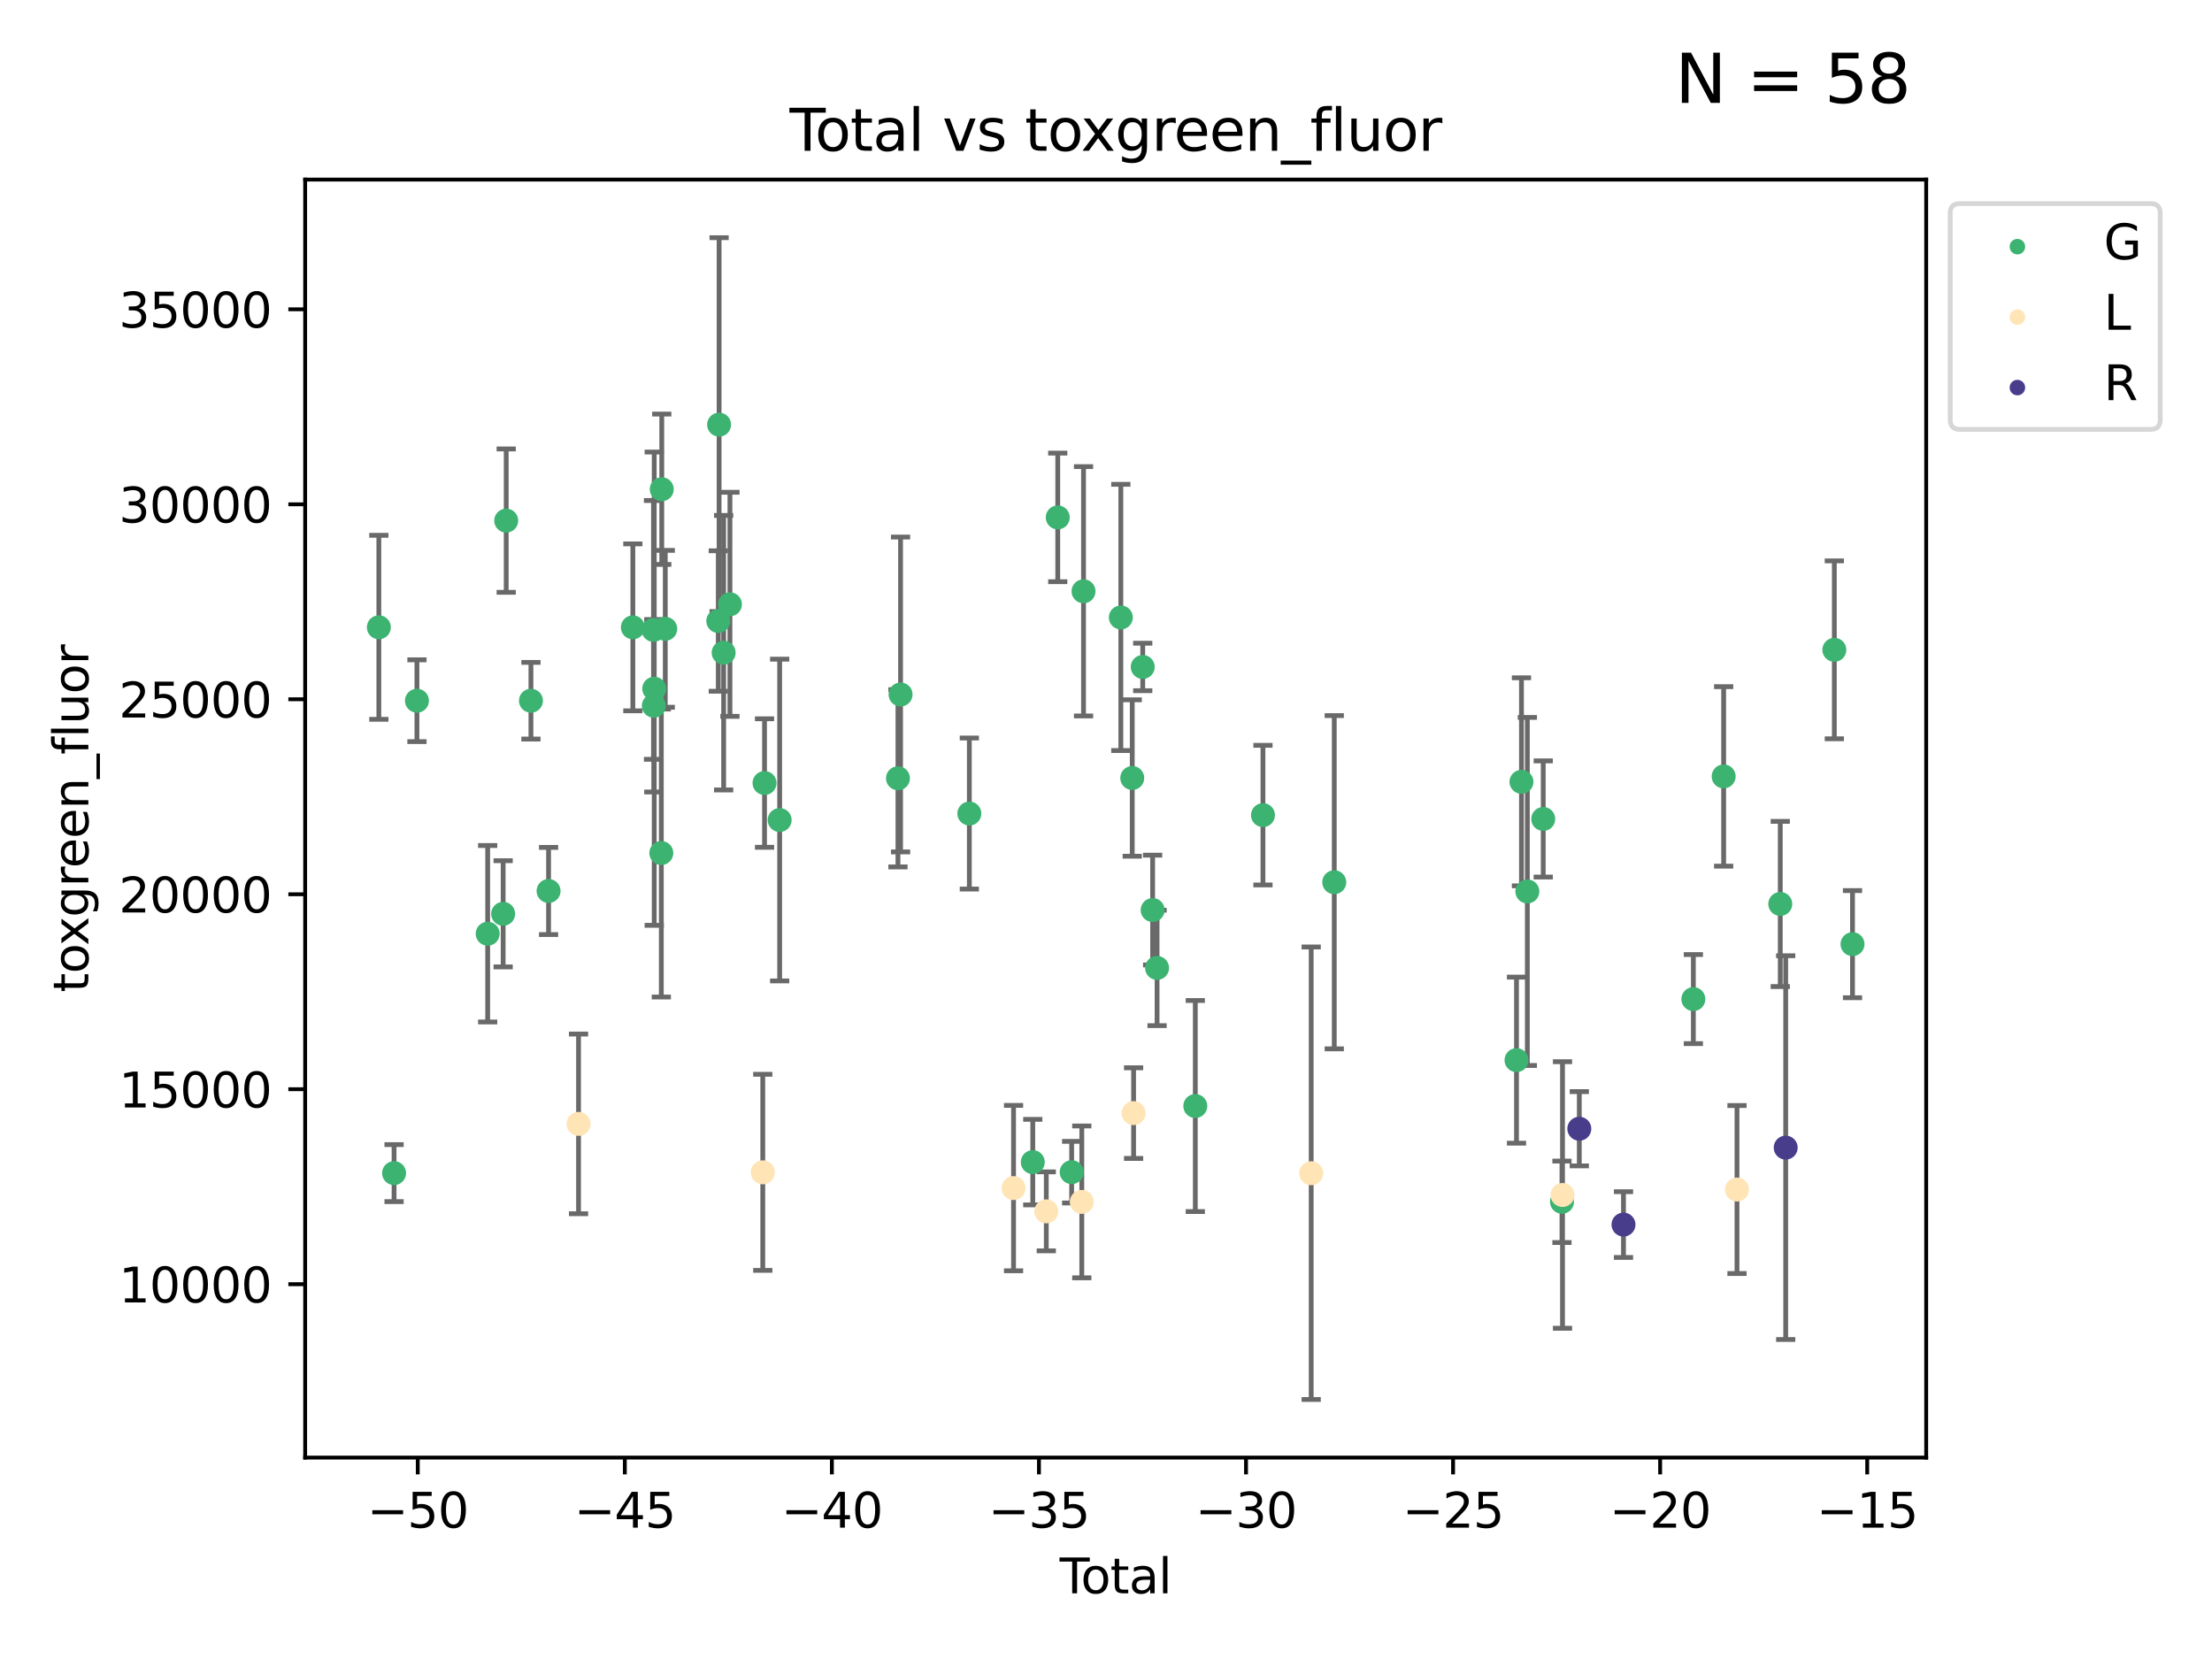 <?xml version="1.0" encoding="utf-8" standalone="no"?>
<!DOCTYPE svg PUBLIC "-//W3C//DTD SVG 1.1//EN"
  "http://www.w3.org/Graphics/SVG/1.1/DTD/svg11.dtd">
<svg xmlns:xlink="http://www.w3.org/1999/xlink" width="460.8pt" height="345.6pt" viewBox="0 0 460.8 345.6" xmlns="http://www.w3.org/2000/svg" version="1.1">
 <defs>
  <style type="text/css">*{stroke-linejoin: round; stroke-linecap: butt}</style>
 </defs>
 <g id="figure_1">
  <g id="patch_1">
   <path d="M 0 345.6 
L 460.8 345.6 
L 460.8 0 
L 0 0 
z
" style="fill: #ffffff"/>
  </g>
  <g id="axes_1">
   <g id="patch_2">
    <path d="M 63.571 303.64 
L 401.26 303.64 
L 401.26 37.411 
L 63.571 37.411 
z
" style="fill: #ffffff"/>
   </g>
   <g id="PathCollection_1">
    <defs>
     <path id="mff3bd56053" d="M 0 1.118 
C 0.297 1.118 0.581 1 0.791 0.791 
C 1 0.581 1.118 0.297 1.118 0 
C 1.118 -0.297 1 -0.581 0.791 -0.791 
C 0.581 -1 0.297 -1.118 0 -1.118 
C -0.297 -1.118 -0.581 -1 -0.791 -0.791 
C -1 -0.581 -1.118 -0.297 -1.118 0 
C -1.118 0.297 -1 0.581 -0.791 0.791 
C -0.581 1 -0.297 1.118 0 1.118 
z
" style="stroke: #3cb371"/>
    </defs>
    <g clip-path="url(#p19a544a8ee)">
     <use xlink:href="#mff3bd56053" x="78.921" y="130.68" style="fill: #3cb371; stroke: #3cb371"/>
     <use xlink:href="#mff3bd56053" x="82.092" y="244.382" style="fill: #3cb371; stroke: #3cb371"/>
     <use xlink:href="#mff3bd56053" x="86.858" y="145.971" style="fill: #3cb371; stroke: #3cb371"/>
     <use xlink:href="#mff3bd56053" x="101.591" y="194.513" style="fill: #3cb371; stroke: #3cb371"/>
     <use xlink:href="#mff3bd56053" x="104.815" y="190.364" style="fill: #3cb371; stroke: #3cb371"/>
     <use xlink:href="#mff3bd56053" x="105.452" y="108.457" style="fill: #3cb371; stroke: #3cb371"/>
     <use xlink:href="#mff3bd56053" x="110.605" y="145.972" style="fill: #3cb371; stroke: #3cb371"/>
     <use xlink:href="#mff3bd56053" x="114.277" y="185.609" style="fill: #3cb371; stroke: #3cb371"/>
     <use xlink:href="#mff3bd56053" x="131.836" y="130.688" style="fill: #3cb371; stroke: #3cb371"/>
     <use xlink:href="#mff3bd56053" x="136.136" y="131.218" style="fill: #3cb371; stroke: #3cb371"/>
     <use xlink:href="#mff3bd56053" x="136.201" y="147.022" style="fill: #3cb371; stroke: #3cb371"/>
     <use xlink:href="#mff3bd56053" x="136.289" y="143.467" style="fill: #3cb371; stroke: #3cb371"/>
     <use xlink:href="#mff3bd56053" x="137.764" y="177.699" style="fill: #3cb371; stroke: #3cb371"/>
     <use xlink:href="#mff3bd56053" x="137.856" y="101.918" style="fill: #3cb371; stroke: #3cb371"/>
     <use xlink:href="#mff3bd56053" x="138.588" y="130.995" style="fill: #3cb371; stroke: #3cb371"/>
     <use xlink:href="#mff3bd56053" x="149.633" y="129.37" style="fill: #3cb371; stroke: #3cb371"/>
     <use xlink:href="#mff3bd56053" x="149.802" y="88.458" style="fill: #3cb371; stroke: #3cb371"/>
     <use xlink:href="#mff3bd56053" x="150.75" y="135.966" style="fill: #3cb371; stroke: #3cb371"/>
     <use xlink:href="#mff3bd56053" x="152.058" y="125.886" style="fill: #3cb371; stroke: #3cb371"/>
     <use xlink:href="#mff3bd56053" x="159.267" y="163.118" style="fill: #3cb371; stroke: #3cb371"/>
     <use xlink:href="#mff3bd56053" x="162.417" y="170.829" style="fill: #3cb371; stroke: #3cb371"/>
     <use xlink:href="#mff3bd56053" x="187.062" y="162.13" style="fill: #3cb371; stroke: #3cb371"/>
     <use xlink:href="#mff3bd56053" x="187.605" y="144.673" style="fill: #3cb371; stroke: #3cb371"/>
     <use xlink:href="#mff3bd56053" x="201.932" y="169.473" style="fill: #3cb371; stroke: #3cb371"/>
     <use xlink:href="#mff3bd56053" x="215.146" y="242.091" style="fill: #3cb371; stroke: #3cb371"/>
     <use xlink:href="#mff3bd56053" x="220.347" y="107.786" style="fill: #3cb371; stroke: #3cb371"/>
     <use xlink:href="#mff3bd56053" x="223.246" y="244.185" style="fill: #3cb371; stroke: #3cb371"/>
     <use xlink:href="#mff3bd56053" x="225.72" y="123.176" style="fill: #3cb371; stroke: #3cb371"/>
     <use xlink:href="#mff3bd56053" x="233.491" y="128.623" style="fill: #3cb371; stroke: #3cb371"/>
     <use xlink:href="#mff3bd56053" x="235.867" y="162.07" style="fill: #3cb371; stroke: #3cb371"/>
     <use xlink:href="#mff3bd56053" x="238.052" y="138.94" style="fill: #3cb371; stroke: #3cb371"/>
     <use xlink:href="#mff3bd56053" x="240.115" y="189.577" style="fill: #3cb371; stroke: #3cb371"/>
     <use xlink:href="#mff3bd56053" x="241.038" y="201.636" style="fill: #3cb371; stroke: #3cb371"/>
     <use xlink:href="#mff3bd56053" x="249.004" y="230.406" style="fill: #3cb371; stroke: #3cb371"/>
     <use xlink:href="#mff3bd56053" x="263.099" y="169.805" style="fill: #3cb371; stroke: #3cb371"/>
     <use xlink:href="#mff3bd56053" x="277.951" y="183.781" style="fill: #3cb371; stroke: #3cb371"/>
     <use xlink:href="#mff3bd56053" x="315.917" y="220.849" style="fill: #3cb371; stroke: #3cb371"/>
     <use xlink:href="#mff3bd56053" x="316.949" y="162.869" style="fill: #3cb371; stroke: #3cb371"/>
     <use xlink:href="#mff3bd56053" x="318.175" y="185.706" style="fill: #3cb371; stroke: #3cb371"/>
     <use xlink:href="#mff3bd56053" x="321.485" y="170.604" style="fill: #3cb371; stroke: #3cb371"/>
     <use xlink:href="#mff3bd56053" x="325.388" y="250.355" style="fill: #3cb371; stroke: #3cb371"/>
     <use xlink:href="#mff3bd56053" x="352.757" y="208.128" style="fill: #3cb371; stroke: #3cb371"/>
     <use xlink:href="#mff3bd56053" x="359.07" y="161.74" style="fill: #3cb371; stroke: #3cb371"/>
     <use xlink:href="#mff3bd56053" x="370.863" y="188.311" style="fill: #3cb371; stroke: #3cb371"/>
     <use xlink:href="#mff3bd56053" x="382.126" y="135.371" style="fill: #3cb371; stroke: #3cb371"/>
     <use xlink:href="#mff3bd56053" x="385.911" y="196.684" style="fill: #3cb371; stroke: #3cb371"/>
    </g>
   </g>
   <g id="PathCollection_2">
    <defs>
     <path id="m3fe5fecbf6" d="M 0 1.118 
C 0.297 1.118 0.581 1 0.791 0.791 
C 1 0.581 1.118 0.297 1.118 0 
C 1.118 -0.297 1 -0.581 0.791 -0.791 
C 0.581 -1 0.297 -1.118 0 -1.118 
C -0.297 -1.118 -0.581 -1 -0.791 -0.791 
C -1 -0.581 -1.118 -0.297 -1.118 0 
C -1.118 0.297 -1 0.581 -0.791 0.791 
C -0.581 1 -0.297 1.118 0 1.118 
z
" style="stroke: #ffe4b5"/>
    </defs>
    <g clip-path="url(#p19a544a8ee)">
     <use xlink:href="#m3fe5fecbf6" x="120.522" y="234.126" style="fill: #ffe4b5; stroke: #ffe4b5"/>
     <use xlink:href="#m3fe5fecbf6" x="158.902" y="244.218" style="fill: #ffe4b5; stroke: #ffe4b5"/>
     <use xlink:href="#m3fe5fecbf6" x="211.14" y="247.497" style="fill: #ffe4b5; stroke: #ffe4b5"/>
     <use xlink:href="#m3fe5fecbf6" x="217.959" y="252.347" style="fill: #ffe4b5; stroke: #ffe4b5"/>
     <use xlink:href="#m3fe5fecbf6" x="225.358" y="250.379" style="fill: #ffe4b5; stroke: #ffe4b5"/>
     <use xlink:href="#m3fe5fecbf6" x="236.149" y="231.881" style="fill: #ffe4b5; stroke: #ffe4b5"/>
     <use xlink:href="#m3fe5fecbf6" x="273.145" y="244.406" style="fill: #ffe4b5; stroke: #ffe4b5"/>
     <use xlink:href="#m3fe5fecbf6" x="325.498" y="248.936" style="fill: #ffe4b5; stroke: #ffe4b5"/>
     <use xlink:href="#m3fe5fecbf6" x="361.846" y="247.801" style="fill: #ffe4b5; stroke: #ffe4b5"/>
    </g>
   </g>
   <g id="PathCollection_3">
    <defs>
     <path id="m5f35db97c3" d="M 0 1.118 
C 0.297 1.118 0.581 1 0.791 0.791 
C 1 0.581 1.118 0.297 1.118 0 
C 1.118 -0.297 1 -0.581 0.791 -0.791 
C 0.581 -1 0.297 -1.118 0 -1.118 
C -0.297 -1.118 -0.581 -1 -0.791 -0.791 
C -1 -0.581 -1.118 -0.297 -1.118 0 
C -1.118 0.297 -1 0.581 -0.791 0.791 
C -0.581 1 -0.297 1.118 0 1.118 
z
" style="stroke: #483d8b"/>
    </defs>
    <g clip-path="url(#p19a544a8ee)">
     <use xlink:href="#m5f35db97c3" x="328.998" y="235.138" style="fill: #483d8b; stroke: #483d8b"/>
     <use xlink:href="#m5f35db97c3" x="338.203" y="255.102" style="fill: #483d8b; stroke: #483d8b"/>
     <use xlink:href="#m5f35db97c3" x="371.994" y="239.071" style="fill: #483d8b; stroke: #483d8b"/>
    </g>
   </g>
   <g id="matplotlib.axis_1">
    <g id="xtick_1">
     <g id="line2d_1">
      <defs>
       <path id="mfec1b91649" d="M 0 0 
L 0 3.5 
" style="stroke: #000000; stroke-width: 0.8"/>
      </defs>
      <g>
       <use xlink:href="#mfec1b91649" x="87.029" y="303.64" style="stroke: #000000; stroke-width: 0.8"/>
      </g>
     </g>
     <g id="text_1">
      <!-- −50 -->
      <g transform="translate(76.477 318.238)scale(0.1 -0.1)">
       <defs>
        <path id="DejaVuSans-2212" d="M 678 2272 
L 4684 2272 
L 4684 1741 
L 678 1741 
L 678 2272 
z
" transform="scale(0.016)"/>
        <path id="DejaVuSans-35" d="M 691 4666 
L 3169 4666 
L 3169 4134 
L 1269 4134 
L 1269 2991 
Q 1406 3038 1543 3061 
Q 1681 3084 1819 3084 
Q 2600 3084 3056 2656 
Q 3513 2228 3513 1497 
Q 3513 744 3044 326 
Q 2575 -91 1722 -91 
Q 1428 -91 1123 -41 
Q 819 9 494 109 
L 494 744 
Q 775 591 1075 516 
Q 1375 441 1709 441 
Q 2250 441 2565 725 
Q 2881 1009 2881 1497 
Q 2881 1984 2565 2268 
Q 2250 2553 1709 2553 
Q 1456 2553 1204 2497 
Q 953 2441 691 2322 
L 691 4666 
z
" transform="scale(0.016)"/>
        <path id="DejaVuSans-30" d="M 2034 4250 
Q 1547 4250 1301 3770 
Q 1056 3291 1056 2328 
Q 1056 1369 1301 889 
Q 1547 409 2034 409 
Q 2525 409 2770 889 
Q 3016 1369 3016 2328 
Q 3016 3291 2770 3770 
Q 2525 4250 2034 4250 
z
M 2034 4750 
Q 2819 4750 3233 4129 
Q 3647 3509 3647 2328 
Q 3647 1150 3233 529 
Q 2819 -91 2034 -91 
Q 1250 -91 836 529 
Q 422 1150 422 2328 
Q 422 3509 836 4129 
Q 1250 4750 2034 4750 
z
" transform="scale(0.016)"/>
       </defs>
       <use xlink:href="#DejaVuSans-2212"/>
       <use xlink:href="#DejaVuSans-35" x="83.789"/>
       <use xlink:href="#DejaVuSans-30" x="147.412"/>
      </g>
     </g>
    </g>
    <g id="xtick_2">
     <g id="line2d_2">
      <g>
       <use xlink:href="#mfec1b91649" x="130.164" y="303.64" style="stroke: #000000; stroke-width: 0.8"/>
      </g>
     </g>
     <g id="text_2">
      <!-- −45 -->
      <g transform="translate(119.612 318.238)scale(0.1 -0.1)">
       <defs>
        <path id="DejaVuSans-34" d="M 2419 4116 
L 825 1625 
L 2419 1625 
L 2419 4116 
z
M 2253 4666 
L 3047 4666 
L 3047 1625 
L 3713 1625 
L 3713 1100 
L 3047 1100 
L 3047 0 
L 2419 0 
L 2419 1100 
L 313 1100 
L 313 1709 
L 2253 4666 
z
" transform="scale(0.016)"/>
       </defs>
       <use xlink:href="#DejaVuSans-2212"/>
       <use xlink:href="#DejaVuSans-34" x="83.789"/>
       <use xlink:href="#DejaVuSans-35" x="147.412"/>
      </g>
     </g>
    </g>
    <g id="xtick_3">
     <g id="line2d_3">
      <g>
       <use xlink:href="#mfec1b91649" x="173.299" y="303.64" style="stroke: #000000; stroke-width: 0.8"/>
      </g>
     </g>
     <g id="text_3">
      <!-- −40 -->
      <g transform="translate(162.746 318.238)scale(0.1 -0.1)">
       <use xlink:href="#DejaVuSans-2212"/>
       <use xlink:href="#DejaVuSans-34" x="83.789"/>
       <use xlink:href="#DejaVuSans-30" x="147.412"/>
      </g>
     </g>
    </g>
    <g id="xtick_4">
     <g id="line2d_4">
      <g>
       <use xlink:href="#mfec1b91649" x="216.433" y="303.64" style="stroke: #000000; stroke-width: 0.8"/>
      </g>
     </g>
     <g id="text_4">
      <!-- −35 -->
      <g transform="translate(205.881 318.238)scale(0.1 -0.1)">
       <defs>
        <path id="DejaVuSans-33" d="M 2597 2516 
Q 3050 2419 3304 2112 
Q 3559 1806 3559 1356 
Q 3559 666 3084 287 
Q 2609 -91 1734 -91 
Q 1441 -91 1130 -33 
Q 819 25 488 141 
L 488 750 
Q 750 597 1062 519 
Q 1375 441 1716 441 
Q 2309 441 2620 675 
Q 2931 909 2931 1356 
Q 2931 1769 2642 2001 
Q 2353 2234 1838 2234 
L 1294 2234 
L 1294 2753 
L 1863 2753 
Q 2328 2753 2575 2939 
Q 2822 3125 2822 3475 
Q 2822 3834 2567 4026 
Q 2313 4219 1838 4219 
Q 1578 4219 1281 4162 
Q 984 4106 628 3988 
L 628 4550 
Q 988 4650 1302 4700 
Q 1616 4750 1894 4750 
Q 2613 4750 3031 4423 
Q 3450 4097 3450 3541 
Q 3450 3153 3228 2886 
Q 3006 2619 2597 2516 
z
" transform="scale(0.016)"/>
       </defs>
       <use xlink:href="#DejaVuSans-2212"/>
       <use xlink:href="#DejaVuSans-33" x="83.789"/>
       <use xlink:href="#DejaVuSans-35" x="147.412"/>
      </g>
     </g>
    </g>
    <g id="xtick_5">
     <g id="line2d_5">
      <g>
       <use xlink:href="#mfec1b91649" x="259.568" y="303.64" style="stroke: #000000; stroke-width: 0.8"/>
      </g>
     </g>
     <g id="text_5">
      <!-- −30 -->
      <g transform="translate(249.016 318.238)scale(0.1 -0.1)">
       <use xlink:href="#DejaVuSans-2212"/>
       <use xlink:href="#DejaVuSans-33" x="83.789"/>
       <use xlink:href="#DejaVuSans-30" x="147.412"/>
      </g>
     </g>
    </g>
    <g id="xtick_6">
     <g id="line2d_6">
      <g>
       <use xlink:href="#mfec1b91649" x="302.703" y="303.64" style="stroke: #000000; stroke-width: 0.8"/>
      </g>
     </g>
     <g id="text_6">
      <!-- −25 -->
      <g transform="translate(292.15 318.238)scale(0.1 -0.1)">
       <defs>
        <path id="DejaVuSans-32" d="M 1228 531 
L 3431 531 
L 3431 0 
L 469 0 
L 469 531 
Q 828 903 1448 1529 
Q 2069 2156 2228 2338 
Q 2531 2678 2651 2914 
Q 2772 3150 2772 3378 
Q 2772 3750 2511 3984 
Q 2250 4219 1831 4219 
Q 1534 4219 1204 4116 
Q 875 4013 500 3803 
L 500 4441 
Q 881 4594 1212 4672 
Q 1544 4750 1819 4750 
Q 2544 4750 2975 4387 
Q 3406 4025 3406 3419 
Q 3406 3131 3298 2873 
Q 3191 2616 2906 2266 
Q 2828 2175 2409 1742 
Q 1991 1309 1228 531 
z
" transform="scale(0.016)"/>
       </defs>
       <use xlink:href="#DejaVuSans-2212"/>
       <use xlink:href="#DejaVuSans-32" x="83.789"/>
       <use xlink:href="#DejaVuSans-35" x="147.412"/>
      </g>
     </g>
    </g>
    <g id="xtick_7">
     <g id="line2d_7">
      <g>
       <use xlink:href="#mfec1b91649" x="345.837" y="303.64" style="stroke: #000000; stroke-width: 0.8"/>
      </g>
     </g>
     <g id="text_7">
      <!-- −20 -->
      <g transform="translate(335.285 318.238)scale(0.1 -0.1)">
       <use xlink:href="#DejaVuSans-2212"/>
       <use xlink:href="#DejaVuSans-32" x="83.789"/>
       <use xlink:href="#DejaVuSans-30" x="147.412"/>
      </g>
     </g>
    </g>
    <g id="xtick_8">
     <g id="line2d_8">
      <g>
       <use xlink:href="#mfec1b91649" x="388.972" y="303.64" style="stroke: #000000; stroke-width: 0.8"/>
      </g>
     </g>
     <g id="text_8">
      <!-- −15 -->
      <g transform="translate(378.42 318.238)scale(0.1 -0.1)">
       <defs>
        <path id="DejaVuSans-31" d="M 794 531 
L 1825 531 
L 1825 4091 
L 703 3866 
L 703 4441 
L 1819 4666 
L 2450 4666 
L 2450 531 
L 3481 531 
L 3481 0 
L 794 0 
L 794 531 
z
" transform="scale(0.016)"/>
       </defs>
       <use xlink:href="#DejaVuSans-2212"/>
       <use xlink:href="#DejaVuSans-31" x="83.789"/>
       <use xlink:href="#DejaVuSans-35" x="147.412"/>
      </g>
     </g>
    </g>
    <g id="text_9">
     <!-- Total -->
     <g transform="translate(220.739 331.917)scale(0.1 -0.1)">
      <defs>
       <path id="DejaVuSans-54" d="M -19 4666 
L 3928 4666 
L 3928 4134 
L 2272 4134 
L 2272 0 
L 1638 0 
L 1638 4134 
L -19 4134 
L -19 4666 
z
" transform="scale(0.016)"/>
       <path id="DejaVuSans-6f" d="M 1959 3097 
Q 1497 3097 1228 2736 
Q 959 2375 959 1747 
Q 959 1119 1226 758 
Q 1494 397 1959 397 
Q 2419 397 2687 759 
Q 2956 1122 2956 1747 
Q 2956 2369 2687 2733 
Q 2419 3097 1959 3097 
z
M 1959 3584 
Q 2709 3584 3137 3096 
Q 3566 2609 3566 1747 
Q 3566 888 3137 398 
Q 2709 -91 1959 -91 
Q 1206 -91 779 398 
Q 353 888 353 1747 
Q 353 2609 779 3096 
Q 1206 3584 1959 3584 
z
" transform="scale(0.016)"/>
       <path id="DejaVuSans-74" d="M 1172 4494 
L 1172 3500 
L 2356 3500 
L 2356 3053 
L 1172 3053 
L 1172 1153 
Q 1172 725 1289 603 
Q 1406 481 1766 481 
L 2356 481 
L 2356 0 
L 1766 0 
Q 1100 0 847 248 
Q 594 497 594 1153 
L 594 3053 
L 172 3053 
L 172 3500 
L 594 3500 
L 594 4494 
L 1172 4494 
z
" transform="scale(0.016)"/>
       <path id="DejaVuSans-61" d="M 2194 1759 
Q 1497 1759 1228 1600 
Q 959 1441 959 1056 
Q 959 750 1161 570 
Q 1363 391 1709 391 
Q 2188 391 2477 730 
Q 2766 1069 2766 1631 
L 2766 1759 
L 2194 1759 
z
M 3341 1997 
L 3341 0 
L 2766 0 
L 2766 531 
Q 2569 213 2275 61 
Q 1981 -91 1556 -91 
Q 1019 -91 701 211 
Q 384 513 384 1019 
Q 384 1609 779 1909 
Q 1175 2209 1959 2209 
L 2766 2209 
L 2766 2266 
Q 2766 2663 2505 2880 
Q 2244 3097 1772 3097 
Q 1472 3097 1187 3025 
Q 903 2953 641 2809 
L 641 3341 
Q 956 3463 1253 3523 
Q 1550 3584 1831 3584 
Q 2591 3584 2966 3190 
Q 3341 2797 3341 1997 
z
" transform="scale(0.016)"/>
       <path id="DejaVuSans-6c" d="M 603 4863 
L 1178 4863 
L 1178 0 
L 603 0 
L 603 4863 
z
" transform="scale(0.016)"/>
      </defs>
      <use xlink:href="#DejaVuSans-54"/>
      <use xlink:href="#DejaVuSans-6f" x="44.084"/>
      <use xlink:href="#DejaVuSans-74" x="105.266"/>
      <use xlink:href="#DejaVuSans-61" x="144.475"/>
      <use xlink:href="#DejaVuSans-6c" x="205.754"/>
     </g>
    </g>
   </g>
   <g id="matplotlib.axis_2">
    <g id="ytick_1">
     <g id="line2d_9">
      <defs>
       <path id="md4c819ae73" d="M 0 0 
L -3.5 0 
" style="stroke: #000000; stroke-width: 0.8"/>
      </defs>
      <g>
       <use xlink:href="#md4c819ae73" x="63.571" y="267.522" style="stroke: #000000; stroke-width: 0.8"/>
      </g>
     </g>
     <g id="text_10">
      <!-- 10000 -->
      <g transform="translate(24.759 271.321)scale(0.1 -0.1)">
       <use xlink:href="#DejaVuSans-31"/>
       <use xlink:href="#DejaVuSans-30" x="63.623"/>
       <use xlink:href="#DejaVuSans-30" x="127.246"/>
       <use xlink:href="#DejaVuSans-30" x="190.869"/>
       <use xlink:href="#DejaVuSans-30" x="254.492"/>
      </g>
     </g>
    </g>
    <g id="ytick_2">
     <g id="line2d_10">
      <g>
       <use xlink:href="#md4c819ae73" x="63.571" y="226.905" style="stroke: #000000; stroke-width: 0.8"/>
      </g>
     </g>
     <g id="text_11">
      <!-- 15000 -->
      <g transform="translate(24.759 230.704)scale(0.1 -0.1)">
       <use xlink:href="#DejaVuSans-31"/>
       <use xlink:href="#DejaVuSans-35" x="63.623"/>
       <use xlink:href="#DejaVuSans-30" x="127.246"/>
       <use xlink:href="#DejaVuSans-30" x="190.869"/>
       <use xlink:href="#DejaVuSans-30" x="254.492"/>
      </g>
     </g>
    </g>
    <g id="ytick_3">
     <g id="line2d_11">
      <g>
       <use xlink:href="#md4c819ae73" x="63.571" y="186.288" style="stroke: #000000; stroke-width: 0.8"/>
      </g>
     </g>
     <g id="text_12">
      <!-- 20000 -->
      <g transform="translate(24.759 190.087)scale(0.1 -0.1)">
       <use xlink:href="#DejaVuSans-32"/>
       <use xlink:href="#DejaVuSans-30" x="63.623"/>
       <use xlink:href="#DejaVuSans-30" x="127.246"/>
       <use xlink:href="#DejaVuSans-30" x="190.869"/>
       <use xlink:href="#DejaVuSans-30" x="254.492"/>
      </g>
     </g>
    </g>
    <g id="ytick_4">
     <g id="line2d_12">
      <g>
       <use xlink:href="#md4c819ae73" x="63.571" y="145.67" style="stroke: #000000; stroke-width: 0.8"/>
      </g>
     </g>
     <g id="text_13">
      <!-- 25000 -->
      <g transform="translate(24.759 149.47)scale(0.1 -0.1)">
       <use xlink:href="#DejaVuSans-32"/>
       <use xlink:href="#DejaVuSans-35" x="63.623"/>
       <use xlink:href="#DejaVuSans-30" x="127.246"/>
       <use xlink:href="#DejaVuSans-30" x="190.869"/>
       <use xlink:href="#DejaVuSans-30" x="254.492"/>
      </g>
     </g>
    </g>
    <g id="ytick_5">
     <g id="line2d_13">
      <g>
       <use xlink:href="#md4c819ae73" x="63.571" y="105.053" style="stroke: #000000; stroke-width: 0.8"/>
      </g>
     </g>
     <g id="text_14">
      <!-- 30000 -->
      <g transform="translate(24.759 108.852)scale(0.1 -0.1)">
       <use xlink:href="#DejaVuSans-33"/>
       <use xlink:href="#DejaVuSans-30" x="63.623"/>
       <use xlink:href="#DejaVuSans-30" x="127.246"/>
       <use xlink:href="#DejaVuSans-30" x="190.869"/>
       <use xlink:href="#DejaVuSans-30" x="254.492"/>
      </g>
     </g>
    </g>
    <g id="ytick_6">
     <g id="line2d_14">
      <g>
       <use xlink:href="#md4c819ae73" x="63.571" y="64.436" style="stroke: #000000; stroke-width: 0.8"/>
      </g>
     </g>
     <g id="text_15">
      <!-- 35000 -->
      <g transform="translate(24.759 68.235)scale(0.1 -0.1)">
       <use xlink:href="#DejaVuSans-33"/>
       <use xlink:href="#DejaVuSans-35" x="63.623"/>
       <use xlink:href="#DejaVuSans-30" x="127.246"/>
       <use xlink:href="#DejaVuSans-30" x="190.869"/>
       <use xlink:href="#DejaVuSans-30" x="254.492"/>
      </g>
     </g>
    </g>
    <g id="text_16">
     <!-- toxgreen_fluor -->
     <g transform="translate(18.401 206.72)rotate(-90)scale(0.1 -0.1)">
      <defs>
       <path id="DejaVuSans-78" d="M 3513 3500 
L 2247 1797 
L 3578 0 
L 2900 0 
L 1881 1375 
L 863 0 
L 184 0 
L 1544 1831 
L 300 3500 
L 978 3500 
L 1906 2253 
L 2834 3500 
L 3513 3500 
z
" transform="scale(0.016)"/>
       <path id="DejaVuSans-67" d="M 2906 1791 
Q 2906 2416 2648 2759 
Q 2391 3103 1925 3103 
Q 1463 3103 1205 2759 
Q 947 2416 947 1791 
Q 947 1169 1205 825 
Q 1463 481 1925 481 
Q 2391 481 2648 825 
Q 2906 1169 2906 1791 
z
M 3481 434 
Q 3481 -459 3084 -895 
Q 2688 -1331 1869 -1331 
Q 1566 -1331 1297 -1286 
Q 1028 -1241 775 -1147 
L 775 -588 
Q 1028 -725 1275 -790 
Q 1522 -856 1778 -856 
Q 2344 -856 2625 -561 
Q 2906 -266 2906 331 
L 2906 616 
Q 2728 306 2450 153 
Q 2172 0 1784 0 
Q 1141 0 747 490 
Q 353 981 353 1791 
Q 353 2603 747 3093 
Q 1141 3584 1784 3584 
Q 2172 3584 2450 3431 
Q 2728 3278 2906 2969 
L 2906 3500 
L 3481 3500 
L 3481 434 
z
" transform="scale(0.016)"/>
       <path id="DejaVuSans-72" d="M 2631 2963 
Q 2534 3019 2420 3045 
Q 2306 3072 2169 3072 
Q 1681 3072 1420 2755 
Q 1159 2438 1159 1844 
L 1159 0 
L 581 0 
L 581 3500 
L 1159 3500 
L 1159 2956 
Q 1341 3275 1631 3429 
Q 1922 3584 2338 3584 
Q 2397 3584 2469 3576 
Q 2541 3569 2628 3553 
L 2631 2963 
z
" transform="scale(0.016)"/>
       <path id="DejaVuSans-65" d="M 3597 1894 
L 3597 1613 
L 953 1613 
Q 991 1019 1311 708 
Q 1631 397 2203 397 
Q 2534 397 2845 478 
Q 3156 559 3463 722 
L 3463 178 
Q 3153 47 2828 -22 
Q 2503 -91 2169 -91 
Q 1331 -91 842 396 
Q 353 884 353 1716 
Q 353 2575 817 3079 
Q 1281 3584 2069 3584 
Q 2775 3584 3186 3129 
Q 3597 2675 3597 1894 
z
M 3022 2063 
Q 3016 2534 2758 2815 
Q 2500 3097 2075 3097 
Q 1594 3097 1305 2825 
Q 1016 2553 972 2059 
L 3022 2063 
z
" transform="scale(0.016)"/>
       <path id="DejaVuSans-6e" d="M 3513 2113 
L 3513 0 
L 2938 0 
L 2938 2094 
Q 2938 2591 2744 2837 
Q 2550 3084 2163 3084 
Q 1697 3084 1428 2787 
Q 1159 2491 1159 1978 
L 1159 0 
L 581 0 
L 581 3500 
L 1159 3500 
L 1159 2956 
Q 1366 3272 1645 3428 
Q 1925 3584 2291 3584 
Q 2894 3584 3203 3211 
Q 3513 2838 3513 2113 
z
" transform="scale(0.016)"/>
       <path id="DejaVuSans-5f" d="M 3263 -1063 
L 3263 -1509 
L -63 -1509 
L -63 -1063 
L 3263 -1063 
z
" transform="scale(0.016)"/>
       <path id="DejaVuSans-66" d="M 2375 4863 
L 2375 4384 
L 1825 4384 
Q 1516 4384 1395 4259 
Q 1275 4134 1275 3809 
L 1275 3500 
L 2222 3500 
L 2222 3053 
L 1275 3053 
L 1275 0 
L 697 0 
L 697 3053 
L 147 3053 
L 147 3500 
L 697 3500 
L 697 3744 
Q 697 4328 969 4595 
Q 1241 4863 1831 4863 
L 2375 4863 
z
" transform="scale(0.016)"/>
       <path id="DejaVuSans-75" d="M 544 1381 
L 544 3500 
L 1119 3500 
L 1119 1403 
Q 1119 906 1312 657 
Q 1506 409 1894 409 
Q 2359 409 2629 706 
Q 2900 1003 2900 1516 
L 2900 3500 
L 3475 3500 
L 3475 0 
L 2900 0 
L 2900 538 
Q 2691 219 2414 64 
Q 2138 -91 1772 -91 
Q 1169 -91 856 284 
Q 544 659 544 1381 
z
M 1991 3584 
L 1991 3584 
z
" transform="scale(0.016)"/>
      </defs>
      <use xlink:href="#DejaVuSans-74"/>
      <use xlink:href="#DejaVuSans-6f" x="39.209"/>
      <use xlink:href="#DejaVuSans-78" x="97.266"/>
      <use xlink:href="#DejaVuSans-67" x="156.445"/>
      <use xlink:href="#DejaVuSans-72" x="219.922"/>
      <use xlink:href="#DejaVuSans-65" x="258.785"/>
      <use xlink:href="#DejaVuSans-65" x="320.309"/>
      <use xlink:href="#DejaVuSans-6e" x="381.832"/>
      <use xlink:href="#DejaVuSans-5f" x="445.211"/>
      <use xlink:href="#DejaVuSans-66" x="495.211"/>
      <use xlink:href="#DejaVuSans-6c" x="530.416"/>
      <use xlink:href="#DejaVuSans-75" x="558.199"/>
      <use xlink:href="#DejaVuSans-6f" x="621.578"/>
      <use xlink:href="#DejaVuSans-72" x="682.76"/>
     </g>
    </g>
   </g>
   <g id="LineCollection_1">
    <path d="M 78.921 149.846 
L 78.921 111.515 
" clip-path="url(#p19a544a8ee)" style="fill: none; stroke: #696969"/>
    <path d="M 82.092 250.318 
L 82.092 238.445 
" clip-path="url(#p19a544a8ee)" style="fill: none; stroke: #696969"/>
    <path d="M 86.858 154.487 
L 86.858 137.455 
" clip-path="url(#p19a544a8ee)" style="fill: none; stroke: #696969"/>
    <path d="M 101.591 212.892 
L 101.591 176.134 
" clip-path="url(#p19a544a8ee)" style="fill: none; stroke: #696969"/>
    <path d="M 104.815 201.424 
L 104.815 179.304 
" clip-path="url(#p19a544a8ee)" style="fill: none; stroke: #696969"/>
    <path d="M 105.452 123.39 
L 105.452 93.523 
" clip-path="url(#p19a544a8ee)" style="fill: none; stroke: #696969"/>
    <path d="M 110.605 153.958 
L 110.605 137.987 
" clip-path="url(#p19a544a8ee)" style="fill: none; stroke: #696969"/>
    <path d="M 114.277 194.686 
L 114.277 176.531 
" clip-path="url(#p19a544a8ee)" style="fill: none; stroke: #696969"/>
    <path d="M 131.836 148.078 
L 131.836 113.299 
" clip-path="url(#p19a544a8ee)" style="fill: none; stroke: #696969"/>
    <path d="M 136.136 158.174 
L 136.136 104.262 
" clip-path="url(#p19a544a8ee)" style="fill: none; stroke: #696969"/>
    <path d="M 136.201 164.987 
L 136.201 129.057 
" clip-path="url(#p19a544a8ee)" style="fill: none; stroke: #696969"/>
    <path d="M 136.289 192.763 
L 136.289 94.171 
" clip-path="url(#p19a544a8ee)" style="fill: none; stroke: #696969"/>
    <path d="M 137.764 207.699 
L 137.764 147.7 
" clip-path="url(#p19a544a8ee)" style="fill: none; stroke: #696969"/>
    <path d="M 137.856 117.581 
L 137.856 86.256 
" clip-path="url(#p19a544a8ee)" style="fill: none; stroke: #696969"/>
    <path d="M 138.588 147.334 
L 138.588 114.656 
" clip-path="url(#p19a544a8ee)" style="fill: none; stroke: #696969"/>
    <path d="M 149.633 144 
L 149.633 114.74 
" clip-path="url(#p19a544a8ee)" style="fill: none; stroke: #696969"/>
    <path d="M 149.802 127.403 
L 149.802 49.513 
" clip-path="url(#p19a544a8ee)" style="fill: none; stroke: #696969"/>
    <path d="M 150.75 164.559 
L 150.75 107.374 
" clip-path="url(#p19a544a8ee)" style="fill: none; stroke: #696969"/>
    <path d="M 152.058 149.225 
L 152.058 102.547 
" clip-path="url(#p19a544a8ee)" style="fill: none; stroke: #696969"/>
    <path d="M 159.267 176.504 
L 159.267 149.732 
" clip-path="url(#p19a544a8ee)" style="fill: none; stroke: #696969"/>
    <path d="M 162.417 204.341 
L 162.417 137.317 
" clip-path="url(#p19a544a8ee)" style="fill: none; stroke: #696969"/>
    <path d="M 187.062 180.598 
L 187.062 143.662 
" clip-path="url(#p19a544a8ee)" style="fill: none; stroke: #696969"/>
    <path d="M 187.605 177.47 
L 187.605 111.876 
" clip-path="url(#p19a544a8ee)" style="fill: none; stroke: #696969"/>
    <path d="M 201.932 185.205 
L 201.932 153.741 
" clip-path="url(#p19a544a8ee)" style="fill: none; stroke: #696969"/>
    <path d="M 215.146 251 
L 215.146 233.181 
" clip-path="url(#p19a544a8ee)" style="fill: none; stroke: #696969"/>
    <path d="M 220.347 121.181 
L 220.347 94.391 
" clip-path="url(#p19a544a8ee)" style="fill: none; stroke: #696969"/>
    <path d="M 223.246 250.601 
L 223.246 237.77 
" clip-path="url(#p19a544a8ee)" style="fill: none; stroke: #696969"/>
    <path d="M 225.72 149.148 
L 225.72 97.205 
" clip-path="url(#p19a544a8ee)" style="fill: none; stroke: #696969"/>
    <path d="M 233.491 156.354 
L 233.491 100.892 
" clip-path="url(#p19a544a8ee)" style="fill: none; stroke: #696969"/>
    <path d="M 235.867 178.364 
L 235.867 145.777 
" clip-path="url(#p19a544a8ee)" style="fill: none; stroke: #696969"/>
    <path d="M 238.052 143.883 
L 238.052 133.997 
" clip-path="url(#p19a544a8ee)" style="fill: none; stroke: #696969"/>
    <path d="M 240.115 201.013 
L 240.115 178.142 
" clip-path="url(#p19a544a8ee)" style="fill: none; stroke: #696969"/>
    <path d="M 241.038 213.659 
L 241.038 189.613 
" clip-path="url(#p19a544a8ee)" style="fill: none; stroke: #696969"/>
    <path d="M 249.004 252.386 
L 249.004 208.425 
" clip-path="url(#p19a544a8ee)" style="fill: none; stroke: #696969"/>
    <path d="M 263.099 184.348 
L 263.099 155.263 
" clip-path="url(#p19a544a8ee)" style="fill: none; stroke: #696969"/>
    <path d="M 277.951 218.491 
L 277.951 149.071 
" clip-path="url(#p19a544a8ee)" style="fill: none; stroke: #696969"/>
    <path d="M 315.917 238.145 
L 315.917 203.553 
" clip-path="url(#p19a544a8ee)" style="fill: none; stroke: #696969"/>
    <path d="M 316.949 184.539 
L 316.949 141.198 
" clip-path="url(#p19a544a8ee)" style="fill: none; stroke: #696969"/>
    <path d="M 318.175 221.958 
L 318.175 149.453 
" clip-path="url(#p19a544a8ee)" style="fill: none; stroke: #696969"/>
    <path d="M 321.485 182.705 
L 321.485 158.502 
" clip-path="url(#p19a544a8ee)" style="fill: none; stroke: #696969"/>
    <path d="M 325.388 258.839 
L 325.388 241.872 
" clip-path="url(#p19a544a8ee)" style="fill: none; stroke: #696969"/>
    <path d="M 352.757 217.408 
L 352.757 198.848 
" clip-path="url(#p19a544a8ee)" style="fill: none; stroke: #696969"/>
    <path d="M 359.07 180.437 
L 359.07 143.043 
" clip-path="url(#p19a544a8ee)" style="fill: none; stroke: #696969"/>
    <path d="M 370.863 205.517 
L 370.863 171.104 
" clip-path="url(#p19a544a8ee)" style="fill: none; stroke: #696969"/>
    <path d="M 382.126 153.899 
L 382.126 116.844 
" clip-path="url(#p19a544a8ee)" style="fill: none; stroke: #696969"/>
    <path d="M 385.911 207.842 
L 385.911 185.525 
" clip-path="url(#p19a544a8ee)" style="fill: none; stroke: #696969"/>
   </g>
   <g id="line2d_15">
    <defs>
     <path id="m6d731dc680" d="M 2 0 
L -2 -0 
" style="stroke: #696969"/>
    </defs>
    <g clip-path="url(#p19a544a8ee)">
     <use xlink:href="#m6d731dc680" x="78.921" y="149.846" style="fill: #696969; stroke: #696969"/>
     <use xlink:href="#m6d731dc680" x="82.092" y="250.318" style="fill: #696969; stroke: #696969"/>
     <use xlink:href="#m6d731dc680" x="86.858" y="154.487" style="fill: #696969; stroke: #696969"/>
     <use xlink:href="#m6d731dc680" x="101.591" y="212.892" style="fill: #696969; stroke: #696969"/>
     <use xlink:href="#m6d731dc680" x="104.815" y="201.424" style="fill: #696969; stroke: #696969"/>
     <use xlink:href="#m6d731dc680" x="105.452" y="123.39" style="fill: #696969; stroke: #696969"/>
     <use xlink:href="#m6d731dc680" x="110.605" y="153.958" style="fill: #696969; stroke: #696969"/>
     <use xlink:href="#m6d731dc680" x="114.277" y="194.686" style="fill: #696969; stroke: #696969"/>
     <use xlink:href="#m6d731dc680" x="131.836" y="148.078" style="fill: #696969; stroke: #696969"/>
     <use xlink:href="#m6d731dc680" x="136.136" y="158.174" style="fill: #696969; stroke: #696969"/>
     <use xlink:href="#m6d731dc680" x="136.201" y="164.987" style="fill: #696969; stroke: #696969"/>
     <use xlink:href="#m6d731dc680" x="136.289" y="192.763" style="fill: #696969; stroke: #696969"/>
     <use xlink:href="#m6d731dc680" x="137.764" y="207.699" style="fill: #696969; stroke: #696969"/>
     <use xlink:href="#m6d731dc680" x="137.856" y="117.581" style="fill: #696969; stroke: #696969"/>
     <use xlink:href="#m6d731dc680" x="138.588" y="147.334" style="fill: #696969; stroke: #696969"/>
     <use xlink:href="#m6d731dc680" x="149.633" y="144" style="fill: #696969; stroke: #696969"/>
     <use xlink:href="#m6d731dc680" x="149.802" y="127.403" style="fill: #696969; stroke: #696969"/>
     <use xlink:href="#m6d731dc680" x="150.75" y="164.559" style="fill: #696969; stroke: #696969"/>
     <use xlink:href="#m6d731dc680" x="152.058" y="149.225" style="fill: #696969; stroke: #696969"/>
     <use xlink:href="#m6d731dc680" x="159.267" y="176.504" style="fill: #696969; stroke: #696969"/>
     <use xlink:href="#m6d731dc680" x="162.417" y="204.341" style="fill: #696969; stroke: #696969"/>
     <use xlink:href="#m6d731dc680" x="187.062" y="180.598" style="fill: #696969; stroke: #696969"/>
     <use xlink:href="#m6d731dc680" x="187.605" y="177.47" style="fill: #696969; stroke: #696969"/>
     <use xlink:href="#m6d731dc680" x="201.932" y="185.205" style="fill: #696969; stroke: #696969"/>
     <use xlink:href="#m6d731dc680" x="215.146" y="251" style="fill: #696969; stroke: #696969"/>
     <use xlink:href="#m6d731dc680" x="220.347" y="121.181" style="fill: #696969; stroke: #696969"/>
     <use xlink:href="#m6d731dc680" x="223.246" y="250.601" style="fill: #696969; stroke: #696969"/>
     <use xlink:href="#m6d731dc680" x="225.72" y="149.148" style="fill: #696969; stroke: #696969"/>
     <use xlink:href="#m6d731dc680" x="233.491" y="156.354" style="fill: #696969; stroke: #696969"/>
     <use xlink:href="#m6d731dc680" x="235.867" y="178.364" style="fill: #696969; stroke: #696969"/>
     <use xlink:href="#m6d731dc680" x="238.052" y="143.883" style="fill: #696969; stroke: #696969"/>
     <use xlink:href="#m6d731dc680" x="240.115" y="201.013" style="fill: #696969; stroke: #696969"/>
     <use xlink:href="#m6d731dc680" x="241.038" y="213.659" style="fill: #696969; stroke: #696969"/>
     <use xlink:href="#m6d731dc680" x="249.004" y="252.386" style="fill: #696969; stroke: #696969"/>
     <use xlink:href="#m6d731dc680" x="263.099" y="184.348" style="fill: #696969; stroke: #696969"/>
     <use xlink:href="#m6d731dc680" x="277.951" y="218.491" style="fill: #696969; stroke: #696969"/>
     <use xlink:href="#m6d731dc680" x="315.917" y="238.145" style="fill: #696969; stroke: #696969"/>
     <use xlink:href="#m6d731dc680" x="316.949" y="184.539" style="fill: #696969; stroke: #696969"/>
     <use xlink:href="#m6d731dc680" x="318.175" y="221.958" style="fill: #696969; stroke: #696969"/>
     <use xlink:href="#m6d731dc680" x="321.485" y="182.705" style="fill: #696969; stroke: #696969"/>
     <use xlink:href="#m6d731dc680" x="325.388" y="258.839" style="fill: #696969; stroke: #696969"/>
     <use xlink:href="#m6d731dc680" x="352.757" y="217.408" style="fill: #696969; stroke: #696969"/>
     <use xlink:href="#m6d731dc680" x="359.07" y="180.437" style="fill: #696969; stroke: #696969"/>
     <use xlink:href="#m6d731dc680" x="370.863" y="205.517" style="fill: #696969; stroke: #696969"/>
     <use xlink:href="#m6d731dc680" x="382.126" y="153.899" style="fill: #696969; stroke: #696969"/>
     <use xlink:href="#m6d731dc680" x="385.911" y="207.842" style="fill: #696969; stroke: #696969"/>
    </g>
   </g>
   <g id="line2d_16">
    <g clip-path="url(#p19a544a8ee)">
     <use xlink:href="#m6d731dc680" x="78.921" y="111.515" style="fill: #696969; stroke: #696969"/>
     <use xlink:href="#m6d731dc680" x="82.092" y="238.445" style="fill: #696969; stroke: #696969"/>
     <use xlink:href="#m6d731dc680" x="86.858" y="137.455" style="fill: #696969; stroke: #696969"/>
     <use xlink:href="#m6d731dc680" x="101.591" y="176.134" style="fill: #696969; stroke: #696969"/>
     <use xlink:href="#m6d731dc680" x="104.815" y="179.304" style="fill: #696969; stroke: #696969"/>
     <use xlink:href="#m6d731dc680" x="105.452" y="93.523" style="fill: #696969; stroke: #696969"/>
     <use xlink:href="#m6d731dc680" x="110.605" y="137.987" style="fill: #696969; stroke: #696969"/>
     <use xlink:href="#m6d731dc680" x="114.277" y="176.531" style="fill: #696969; stroke: #696969"/>
     <use xlink:href="#m6d731dc680" x="131.836" y="113.299" style="fill: #696969; stroke: #696969"/>
     <use xlink:href="#m6d731dc680" x="136.136" y="104.262" style="fill: #696969; stroke: #696969"/>
     <use xlink:href="#m6d731dc680" x="136.201" y="129.057" style="fill: #696969; stroke: #696969"/>
     <use xlink:href="#m6d731dc680" x="136.289" y="94.171" style="fill: #696969; stroke: #696969"/>
     <use xlink:href="#m6d731dc680" x="137.764" y="147.7" style="fill: #696969; stroke: #696969"/>
     <use xlink:href="#m6d731dc680" x="137.856" y="86.256" style="fill: #696969; stroke: #696969"/>
     <use xlink:href="#m6d731dc680" x="138.588" y="114.656" style="fill: #696969; stroke: #696969"/>
     <use xlink:href="#m6d731dc680" x="149.633" y="114.74" style="fill: #696969; stroke: #696969"/>
     <use xlink:href="#m6d731dc680" x="149.802" y="49.513" style="fill: #696969; stroke: #696969"/>
     <use xlink:href="#m6d731dc680" x="150.75" y="107.374" style="fill: #696969; stroke: #696969"/>
     <use xlink:href="#m6d731dc680" x="152.058" y="102.547" style="fill: #696969; stroke: #696969"/>
     <use xlink:href="#m6d731dc680" x="159.267" y="149.732" style="fill: #696969; stroke: #696969"/>
     <use xlink:href="#m6d731dc680" x="162.417" y="137.317" style="fill: #696969; stroke: #696969"/>
     <use xlink:href="#m6d731dc680" x="187.062" y="143.662" style="fill: #696969; stroke: #696969"/>
     <use xlink:href="#m6d731dc680" x="187.605" y="111.876" style="fill: #696969; stroke: #696969"/>
     <use xlink:href="#m6d731dc680" x="201.932" y="153.741" style="fill: #696969; stroke: #696969"/>
     <use xlink:href="#m6d731dc680" x="215.146" y="233.181" style="fill: #696969; stroke: #696969"/>
     <use xlink:href="#m6d731dc680" x="220.347" y="94.391" style="fill: #696969; stroke: #696969"/>
     <use xlink:href="#m6d731dc680" x="223.246" y="237.77" style="fill: #696969; stroke: #696969"/>
     <use xlink:href="#m6d731dc680" x="225.72" y="97.205" style="fill: #696969; stroke: #696969"/>
     <use xlink:href="#m6d731dc680" x="233.491" y="100.892" style="fill: #696969; stroke: #696969"/>
     <use xlink:href="#m6d731dc680" x="235.867" y="145.777" style="fill: #696969; stroke: #696969"/>
     <use xlink:href="#m6d731dc680" x="238.052" y="133.997" style="fill: #696969; stroke: #696969"/>
     <use xlink:href="#m6d731dc680" x="240.115" y="178.142" style="fill: #696969; stroke: #696969"/>
     <use xlink:href="#m6d731dc680" x="241.038" y="189.613" style="fill: #696969; stroke: #696969"/>
     <use xlink:href="#m6d731dc680" x="249.004" y="208.425" style="fill: #696969; stroke: #696969"/>
     <use xlink:href="#m6d731dc680" x="263.099" y="155.263" style="fill: #696969; stroke: #696969"/>
     <use xlink:href="#m6d731dc680" x="277.951" y="149.071" style="fill: #696969; stroke: #696969"/>
     <use xlink:href="#m6d731dc680" x="315.917" y="203.553" style="fill: #696969; stroke: #696969"/>
     <use xlink:href="#m6d731dc680" x="316.949" y="141.198" style="fill: #696969; stroke: #696969"/>
     <use xlink:href="#m6d731dc680" x="318.175" y="149.453" style="fill: #696969; stroke: #696969"/>
     <use xlink:href="#m6d731dc680" x="321.485" y="158.502" style="fill: #696969; stroke: #696969"/>
     <use xlink:href="#m6d731dc680" x="325.388" y="241.872" style="fill: #696969; stroke: #696969"/>
     <use xlink:href="#m6d731dc680" x="352.757" y="198.848" style="fill: #696969; stroke: #696969"/>
     <use xlink:href="#m6d731dc680" x="359.07" y="143.043" style="fill: #696969; stroke: #696969"/>
     <use xlink:href="#m6d731dc680" x="370.863" y="171.104" style="fill: #696969; stroke: #696969"/>
     <use xlink:href="#m6d731dc680" x="382.126" y="116.844" style="fill: #696969; stroke: #696969"/>
     <use xlink:href="#m6d731dc680" x="385.911" y="185.525" style="fill: #696969; stroke: #696969"/>
    </g>
   </g>
   <g id="LineCollection_2">
    <path d="M 120.522 252.845 
L 120.522 215.407 
" clip-path="url(#p19a544a8ee)" style="fill: none; stroke: #696969"/>
    <path d="M 158.902 264.637 
L 158.902 223.799 
" clip-path="url(#p19a544a8ee)" style="fill: none; stroke: #696969"/>
    <path d="M 211.14 264.723 
L 211.14 230.272 
" clip-path="url(#p19a544a8ee)" style="fill: none; stroke: #696969"/>
    <path d="M 217.959 260.573 
L 217.959 244.12 
" clip-path="url(#p19a544a8ee)" style="fill: none; stroke: #696969"/>
    <path d="M 225.358 266.196 
L 225.358 234.561 
" clip-path="url(#p19a544a8ee)" style="fill: none; stroke: #696969"/>
    <path d="M 236.149 241.325 
L 236.149 222.437 
" clip-path="url(#p19a544a8ee)" style="fill: none; stroke: #696969"/>
    <path d="M 273.145 291.539 
L 273.145 197.273 
" clip-path="url(#p19a544a8ee)" style="fill: none; stroke: #696969"/>
    <path d="M 325.498 276.701 
L 325.498 221.171 
" clip-path="url(#p19a544a8ee)" style="fill: none; stroke: #696969"/>
    <path d="M 361.846 265.299 
L 361.846 230.303 
" clip-path="url(#p19a544a8ee)" style="fill: none; stroke: #696969"/>
   </g>
   <g id="line2d_17">
    <g clip-path="url(#p19a544a8ee)">
     <use xlink:href="#m6d731dc680" x="120.522" y="252.845" style="fill: #696969; stroke: #696969"/>
     <use xlink:href="#m6d731dc680" x="158.902" y="264.637" style="fill: #696969; stroke: #696969"/>
     <use xlink:href="#m6d731dc680" x="211.14" y="264.723" style="fill: #696969; stroke: #696969"/>
     <use xlink:href="#m6d731dc680" x="217.959" y="260.573" style="fill: #696969; stroke: #696969"/>
     <use xlink:href="#m6d731dc680" x="225.358" y="266.196" style="fill: #696969; stroke: #696969"/>
     <use xlink:href="#m6d731dc680" x="236.149" y="241.325" style="fill: #696969; stroke: #696969"/>
     <use xlink:href="#m6d731dc680" x="273.145" y="291.539" style="fill: #696969; stroke: #696969"/>
     <use xlink:href="#m6d731dc680" x="325.498" y="276.701" style="fill: #696969; stroke: #696969"/>
     <use xlink:href="#m6d731dc680" x="361.846" y="265.299" style="fill: #696969; stroke: #696969"/>
    </g>
   </g>
   <g id="line2d_18">
    <g clip-path="url(#p19a544a8ee)">
     <use xlink:href="#m6d731dc680" x="120.522" y="215.407" style="fill: #696969; stroke: #696969"/>
     <use xlink:href="#m6d731dc680" x="158.902" y="223.799" style="fill: #696969; stroke: #696969"/>
     <use xlink:href="#m6d731dc680" x="211.14" y="230.272" style="fill: #696969; stroke: #696969"/>
     <use xlink:href="#m6d731dc680" x="217.959" y="244.12" style="fill: #696969; stroke: #696969"/>
     <use xlink:href="#m6d731dc680" x="225.358" y="234.561" style="fill: #696969; stroke: #696969"/>
     <use xlink:href="#m6d731dc680" x="236.149" y="222.437" style="fill: #696969; stroke: #696969"/>
     <use xlink:href="#m6d731dc680" x="273.145" y="197.273" style="fill: #696969; stroke: #696969"/>
     <use xlink:href="#m6d731dc680" x="325.498" y="221.171" style="fill: #696969; stroke: #696969"/>
     <use xlink:href="#m6d731dc680" x="361.846" y="230.303" style="fill: #696969; stroke: #696969"/>
    </g>
   </g>
   <g id="LineCollection_3">
    <path d="M 328.998 242.875 
L 328.998 227.402 
" clip-path="url(#p19a544a8ee)" style="fill: none; stroke: #696969"/>
    <path d="M 338.203 261.953 
L 338.203 248.252 
" clip-path="url(#p19a544a8ee)" style="fill: none; stroke: #696969"/>
    <path d="M 371.994 279.044 
L 371.994 199.098 
" clip-path="url(#p19a544a8ee)" style="fill: none; stroke: #696969"/>
   </g>
   <g id="line2d_19">
    <g clip-path="url(#p19a544a8ee)">
     <use xlink:href="#m6d731dc680" x="328.998" y="242.875" style="fill: #696969; stroke: #696969"/>
     <use xlink:href="#m6d731dc680" x="338.203" y="261.953" style="fill: #696969; stroke: #696969"/>
     <use xlink:href="#m6d731dc680" x="371.994" y="279.044" style="fill: #696969; stroke: #696969"/>
    </g>
   </g>
   <g id="line2d_20">
    <g clip-path="url(#p19a544a8ee)">
     <use xlink:href="#m6d731dc680" x="328.998" y="227.402" style="fill: #696969; stroke: #696969"/>
     <use xlink:href="#m6d731dc680" x="338.203" y="248.252" style="fill: #696969; stroke: #696969"/>
     <use xlink:href="#m6d731dc680" x="371.994" y="199.098" style="fill: #696969; stroke: #696969"/>
    </g>
   </g>
   <g id="line2d_21">
    <defs>
     <path id="m7facf00fb9" d="M 0 2 
C 0.53 2 1.039 1.789 1.414 1.414 
C 1.789 1.039 2 0.53 2 0 
C 2 -0.53 1.789 -1.039 1.414 -1.414 
C 1.039 -1.789 0.53 -2 0 -2 
C -0.53 -2 -1.039 -1.789 -1.414 -1.414 
C -1.789 -1.039 -2 -0.53 -2 0 
C -2 0.53 -1.789 1.039 -1.414 1.414 
C -1.039 1.789 -0.53 2 0 2 
z
" style="stroke: #3cb371"/>
    </defs>
    <g clip-path="url(#p19a544a8ee)">
     <use xlink:href="#m7facf00fb9" x="78.921" y="130.68" style="fill: #3cb371; stroke: #3cb371"/>
     <use xlink:href="#m7facf00fb9" x="82.092" y="244.382" style="fill: #3cb371; stroke: #3cb371"/>
     <use xlink:href="#m7facf00fb9" x="86.858" y="145.971" style="fill: #3cb371; stroke: #3cb371"/>
     <use xlink:href="#m7facf00fb9" x="101.591" y="194.513" style="fill: #3cb371; stroke: #3cb371"/>
     <use xlink:href="#m7facf00fb9" x="104.815" y="190.364" style="fill: #3cb371; stroke: #3cb371"/>
     <use xlink:href="#m7facf00fb9" x="105.452" y="108.457" style="fill: #3cb371; stroke: #3cb371"/>
     <use xlink:href="#m7facf00fb9" x="110.605" y="145.972" style="fill: #3cb371; stroke: #3cb371"/>
     <use xlink:href="#m7facf00fb9" x="114.277" y="185.609" style="fill: #3cb371; stroke: #3cb371"/>
     <use xlink:href="#m7facf00fb9" x="131.836" y="130.688" style="fill: #3cb371; stroke: #3cb371"/>
     <use xlink:href="#m7facf00fb9" x="136.136" y="131.218" style="fill: #3cb371; stroke: #3cb371"/>
     <use xlink:href="#m7facf00fb9" x="136.201" y="147.022" style="fill: #3cb371; stroke: #3cb371"/>
     <use xlink:href="#m7facf00fb9" x="136.289" y="143.467" style="fill: #3cb371; stroke: #3cb371"/>
     <use xlink:href="#m7facf00fb9" x="137.764" y="177.699" style="fill: #3cb371; stroke: #3cb371"/>
     <use xlink:href="#m7facf00fb9" x="137.856" y="101.918" style="fill: #3cb371; stroke: #3cb371"/>
     <use xlink:href="#m7facf00fb9" x="138.588" y="130.995" style="fill: #3cb371; stroke: #3cb371"/>
     <use xlink:href="#m7facf00fb9" x="149.633" y="129.37" style="fill: #3cb371; stroke: #3cb371"/>
     <use xlink:href="#m7facf00fb9" x="149.802" y="88.458" style="fill: #3cb371; stroke: #3cb371"/>
     <use xlink:href="#m7facf00fb9" x="150.75" y="135.966" style="fill: #3cb371; stroke: #3cb371"/>
     <use xlink:href="#m7facf00fb9" x="152.058" y="125.886" style="fill: #3cb371; stroke: #3cb371"/>
     <use xlink:href="#m7facf00fb9" x="159.267" y="163.118" style="fill: #3cb371; stroke: #3cb371"/>
     <use xlink:href="#m7facf00fb9" x="162.417" y="170.829" style="fill: #3cb371; stroke: #3cb371"/>
     <use xlink:href="#m7facf00fb9" x="187.062" y="162.13" style="fill: #3cb371; stroke: #3cb371"/>
     <use xlink:href="#m7facf00fb9" x="187.605" y="144.673" style="fill: #3cb371; stroke: #3cb371"/>
     <use xlink:href="#m7facf00fb9" x="201.932" y="169.473" style="fill: #3cb371; stroke: #3cb371"/>
     <use xlink:href="#m7facf00fb9" x="215.146" y="242.091" style="fill: #3cb371; stroke: #3cb371"/>
     <use xlink:href="#m7facf00fb9" x="220.347" y="107.786" style="fill: #3cb371; stroke: #3cb371"/>
     <use xlink:href="#m7facf00fb9" x="223.246" y="244.185" style="fill: #3cb371; stroke: #3cb371"/>
     <use xlink:href="#m7facf00fb9" x="225.72" y="123.176" style="fill: #3cb371; stroke: #3cb371"/>
     <use xlink:href="#m7facf00fb9" x="233.491" y="128.623" style="fill: #3cb371; stroke: #3cb371"/>
     <use xlink:href="#m7facf00fb9" x="235.867" y="162.07" style="fill: #3cb371; stroke: #3cb371"/>
     <use xlink:href="#m7facf00fb9" x="238.052" y="138.94" style="fill: #3cb371; stroke: #3cb371"/>
     <use xlink:href="#m7facf00fb9" x="240.115" y="189.577" style="fill: #3cb371; stroke: #3cb371"/>
     <use xlink:href="#m7facf00fb9" x="241.038" y="201.636" style="fill: #3cb371; stroke: #3cb371"/>
     <use xlink:href="#m7facf00fb9" x="249.004" y="230.406" style="fill: #3cb371; stroke: #3cb371"/>
     <use xlink:href="#m7facf00fb9" x="263.099" y="169.805" style="fill: #3cb371; stroke: #3cb371"/>
     <use xlink:href="#m7facf00fb9" x="277.951" y="183.781" style="fill: #3cb371; stroke: #3cb371"/>
     <use xlink:href="#m7facf00fb9" x="315.917" y="220.849" style="fill: #3cb371; stroke: #3cb371"/>
     <use xlink:href="#m7facf00fb9" x="316.949" y="162.869" style="fill: #3cb371; stroke: #3cb371"/>
     <use xlink:href="#m7facf00fb9" x="318.175" y="185.706" style="fill: #3cb371; stroke: #3cb371"/>
     <use xlink:href="#m7facf00fb9" x="321.485" y="170.604" style="fill: #3cb371; stroke: #3cb371"/>
     <use xlink:href="#m7facf00fb9" x="325.388" y="250.355" style="fill: #3cb371; stroke: #3cb371"/>
     <use xlink:href="#m7facf00fb9" x="352.757" y="208.128" style="fill: #3cb371; stroke: #3cb371"/>
     <use xlink:href="#m7facf00fb9" x="359.07" y="161.74" style="fill: #3cb371; stroke: #3cb371"/>
     <use xlink:href="#m7facf00fb9" x="370.863" y="188.311" style="fill: #3cb371; stroke: #3cb371"/>
     <use xlink:href="#m7facf00fb9" x="382.126" y="135.371" style="fill: #3cb371; stroke: #3cb371"/>
     <use xlink:href="#m7facf00fb9" x="385.911" y="196.684" style="fill: #3cb371; stroke: #3cb371"/>
    </g>
   </g>
   <g id="line2d_22">
    <defs>
     <path id="m64efc0e39b" d="M 0 2 
C 0.53 2 1.039 1.789 1.414 1.414 
C 1.789 1.039 2 0.53 2 0 
C 2 -0.53 1.789 -1.039 1.414 -1.414 
C 1.039 -1.789 0.53 -2 0 -2 
C -0.53 -2 -1.039 -1.789 -1.414 -1.414 
C -1.789 -1.039 -2 -0.53 -2 0 
C -2 0.53 -1.789 1.039 -1.414 1.414 
C -1.039 1.789 -0.53 2 0 2 
z
" style="stroke: #ffe4b5"/>
    </defs>
    <g clip-path="url(#p19a544a8ee)">
     <use xlink:href="#m64efc0e39b" x="120.522" y="234.126" style="fill: #ffe4b5; stroke: #ffe4b5"/>
     <use xlink:href="#m64efc0e39b" x="158.902" y="244.218" style="fill: #ffe4b5; stroke: #ffe4b5"/>
     <use xlink:href="#m64efc0e39b" x="211.14" y="247.497" style="fill: #ffe4b5; stroke: #ffe4b5"/>
     <use xlink:href="#m64efc0e39b" x="217.959" y="252.347" style="fill: #ffe4b5; stroke: #ffe4b5"/>
     <use xlink:href="#m64efc0e39b" x="225.358" y="250.379" style="fill: #ffe4b5; stroke: #ffe4b5"/>
     <use xlink:href="#m64efc0e39b" x="236.149" y="231.881" style="fill: #ffe4b5; stroke: #ffe4b5"/>
     <use xlink:href="#m64efc0e39b" x="273.145" y="244.406" style="fill: #ffe4b5; stroke: #ffe4b5"/>
     <use xlink:href="#m64efc0e39b" x="325.498" y="248.936" style="fill: #ffe4b5; stroke: #ffe4b5"/>
     <use xlink:href="#m64efc0e39b" x="361.846" y="247.801" style="fill: #ffe4b5; stroke: #ffe4b5"/>
    </g>
   </g>
   <g id="line2d_23">
    <defs>
     <path id="m73551d6e42" d="M 0 2 
C 0.53 2 1.039 1.789 1.414 1.414 
C 1.789 1.039 2 0.53 2 0 
C 2 -0.53 1.789 -1.039 1.414 -1.414 
C 1.039 -1.789 0.53 -2 0 -2 
C -0.53 -2 -1.039 -1.789 -1.414 -1.414 
C -1.789 -1.039 -2 -0.53 -2 0 
C -2 0.53 -1.789 1.039 -1.414 1.414 
C -1.039 1.789 -0.53 2 0 2 
z
" style="stroke: #483d8b"/>
    </defs>
    <g clip-path="url(#p19a544a8ee)">
     <use xlink:href="#m73551d6e42" x="328.998" y="235.138" style="fill: #483d8b; stroke: #483d8b"/>
     <use xlink:href="#m73551d6e42" x="338.203" y="255.102" style="fill: #483d8b; stroke: #483d8b"/>
     <use xlink:href="#m73551d6e42" x="371.994" y="239.071" style="fill: #483d8b; stroke: #483d8b"/>
    </g>
   </g>
   <g id="patch_3">
    <path d="M 63.571 303.64 
L 63.571 37.411 
" style="fill: none; stroke: #000000; stroke-width: 0.8; stroke-linejoin: miter; stroke-linecap: square"/>
   </g>
   <g id="patch_4">
    <path d="M 401.26 303.64 
L 401.26 37.411 
" style="fill: none; stroke: #000000; stroke-width: 0.8; stroke-linejoin: miter; stroke-linecap: square"/>
   </g>
   <g id="patch_5">
    <path d="M 63.571 303.64 
L 401.26 303.64 
" style="fill: none; stroke: #000000; stroke-width: 0.8; stroke-linejoin: miter; stroke-linecap: square"/>
   </g>
   <g id="patch_6">
    <path d="M 63.571 37.411 
L 401.26 37.411 
" style="fill: none; stroke: #000000; stroke-width: 0.8; stroke-linejoin: miter; stroke-linecap: square"/>
   </g>
   <g id="text_17">
    <!-- N = 58 -->
    <g transform="translate(348.964 21.426)scale(0.14 -0.14)">
     <defs>
      <path id="DejaVuSans-4e" d="M 628 4666 
L 1478 4666 
L 3547 763 
L 3547 4666 
L 4159 4666 
L 4159 0 
L 3309 0 
L 1241 3903 
L 1241 0 
L 628 0 
L 628 4666 
z
" transform="scale(0.016)"/>
      <path id="DejaVuSans-20" transform="scale(0.016)"/>
      <path id="DejaVuSans-3d" d="M 678 2906 
L 4684 2906 
L 4684 2381 
L 678 2381 
L 678 2906 
z
M 678 1631 
L 4684 1631 
L 4684 1100 
L 678 1100 
L 678 1631 
z
" transform="scale(0.016)"/>
      <path id="DejaVuSans-38" d="M 2034 2216 
Q 1584 2216 1326 1975 
Q 1069 1734 1069 1313 
Q 1069 891 1326 650 
Q 1584 409 2034 409 
Q 2484 409 2743 651 
Q 3003 894 3003 1313 
Q 3003 1734 2745 1975 
Q 2488 2216 2034 2216 
z
M 1403 2484 
Q 997 2584 770 2862 
Q 544 3141 544 3541 
Q 544 4100 942 4425 
Q 1341 4750 2034 4750 
Q 2731 4750 3128 4425 
Q 3525 4100 3525 3541 
Q 3525 3141 3298 2862 
Q 3072 2584 2669 2484 
Q 3125 2378 3379 2068 
Q 3634 1759 3634 1313 
Q 3634 634 3220 271 
Q 2806 -91 2034 -91 
Q 1263 -91 848 271 
Q 434 634 434 1313 
Q 434 1759 690 2068 
Q 947 2378 1403 2484 
z
M 1172 3481 
Q 1172 3119 1398 2916 
Q 1625 2713 2034 2713 
Q 2441 2713 2670 2916 
Q 2900 3119 2900 3481 
Q 2900 3844 2670 4047 
Q 2441 4250 2034 4250 
Q 1625 4250 1398 4047 
Q 1172 3844 1172 3481 
z
" transform="scale(0.016)"/>
     </defs>
     <use xlink:href="#DejaVuSans-4e"/>
     <use xlink:href="#DejaVuSans-20" x="74.805"/>
     <use xlink:href="#DejaVuSans-3d" x="106.592"/>
     <use xlink:href="#DejaVuSans-20" x="190.381"/>
     <use xlink:href="#DejaVuSans-35" x="222.168"/>
     <use xlink:href="#DejaVuSans-38" x="285.791"/>
    </g>
   </g>
   <g id="text_18">
    <!-- Total vs toxgreen_fluor -->
    <g transform="translate(164.48 31.411)scale(0.12 -0.12)">
     <defs>
      <path id="DejaVuSans-76" d="M 191 3500 
L 800 3500 
L 1894 563 
L 2988 3500 
L 3597 3500 
L 2284 0 
L 1503 0 
L 191 3500 
z
" transform="scale(0.016)"/>
      <path id="DejaVuSans-73" d="M 2834 3397 
L 2834 2853 
Q 2591 2978 2328 3040 
Q 2066 3103 1784 3103 
Q 1356 3103 1142 2972 
Q 928 2841 928 2578 
Q 928 2378 1081 2264 
Q 1234 2150 1697 2047 
L 1894 2003 
Q 2506 1872 2764 1633 
Q 3022 1394 3022 966 
Q 3022 478 2636 193 
Q 2250 -91 1575 -91 
Q 1294 -91 989 -36 
Q 684 19 347 128 
L 347 722 
Q 666 556 975 473 
Q 1284 391 1588 391 
Q 1994 391 2212 530 
Q 2431 669 2431 922 
Q 2431 1156 2273 1281 
Q 2116 1406 1581 1522 
L 1381 1569 
Q 847 1681 609 1914 
Q 372 2147 372 2553 
Q 372 3047 722 3315 
Q 1072 3584 1716 3584 
Q 2034 3584 2315 3537 
Q 2597 3491 2834 3397 
z
" transform="scale(0.016)"/>
     </defs>
     <use xlink:href="#DejaVuSans-54"/>
     <use xlink:href="#DejaVuSans-6f" x="44.084"/>
     <use xlink:href="#DejaVuSans-74" x="105.266"/>
     <use xlink:href="#DejaVuSans-61" x="144.475"/>
     <use xlink:href="#DejaVuSans-6c" x="205.754"/>
     <use xlink:href="#DejaVuSans-20" x="233.537"/>
     <use xlink:href="#DejaVuSans-76" x="265.324"/>
     <use xlink:href="#DejaVuSans-73" x="324.504"/>
     <use xlink:href="#DejaVuSans-20" x="376.604"/>
     <use xlink:href="#DejaVuSans-74" x="408.391"/>
     <use xlink:href="#DejaVuSans-6f" x="447.6"/>
     <use xlink:href="#DejaVuSans-78" x="505.656"/>
     <use xlink:href="#DejaVuSans-67" x="564.836"/>
     <use xlink:href="#DejaVuSans-72" x="628.312"/>
     <use xlink:href="#DejaVuSans-65" x="667.176"/>
     <use xlink:href="#DejaVuSans-65" x="728.699"/>
     <use xlink:href="#DejaVuSans-6e" x="790.223"/>
     <use xlink:href="#DejaVuSans-5f" x="853.602"/>
     <use xlink:href="#DejaVuSans-66" x="903.602"/>
     <use xlink:href="#DejaVuSans-6c" x="938.807"/>
     <use xlink:href="#DejaVuSans-75" x="966.59"/>
     <use xlink:href="#DejaVuSans-6f" x="1029.969"/>
     <use xlink:href="#DejaVuSans-72" x="1091.15"/>
    </g>
   </g>
   <g id="legend_1">
    <g id="patch_7">
     <path d="M 408.26 89.446 
L 448.008 89.446 
Q 450.008 89.446 450.008 87.446 
L 450.008 44.411 
Q 450.008 42.411 448.008 42.411 
L 408.26 42.411 
Q 406.26 42.411 406.26 44.411 
L 406.26 87.446 
Q 406.26 89.446 408.26 89.446 
z
" style="fill: #ffffff; opacity: 0.8; stroke: #cccccc; stroke-linejoin: miter"/>
    </g>
    <g id="PathCollection_4">
     <g>
      <use xlink:href="#mff3bd56053" x="420.26" y="51.385" style="fill: #3cb371; stroke: #3cb371"/>
     </g>
    </g>
    <g id="text_19">
     <!-- G -->
     <g transform="translate(438.26 54.01)scale(0.1 -0.1)">
      <defs>
       <path id="DejaVuSans-47" d="M 3809 666 
L 3809 1919 
L 2778 1919 
L 2778 2438 
L 4434 2438 
L 4434 434 
Q 4069 175 3628 42 
Q 3188 -91 2688 -91 
Q 1594 -91 976 548 
Q 359 1188 359 2328 
Q 359 3472 976 4111 
Q 1594 4750 2688 4750 
Q 3144 4750 3555 4637 
Q 3966 4525 4313 4306 
L 4313 3634 
Q 3963 3931 3569 4081 
Q 3175 4231 2741 4231 
Q 1884 4231 1454 3753 
Q 1025 3275 1025 2328 
Q 1025 1384 1454 906 
Q 1884 428 2741 428 
Q 3075 428 3337 486 
Q 3600 544 3809 666 
z
" transform="scale(0.016)"/>
      </defs>
      <use xlink:href="#DejaVuSans-47"/>
     </g>
    </g>
    <g id="PathCollection_5">
     <g>
      <use xlink:href="#m3fe5fecbf6" x="420.26" y="66.063" style="fill: #ffe4b5; stroke: #ffe4b5"/>
     </g>
    </g>
    <g id="text_20">
     <!-- L -->
     <g transform="translate(438.26 68.688)scale(0.1 -0.1)">
      <defs>
       <path id="DejaVuSans-4c" d="M 628 4666 
L 1259 4666 
L 1259 531 
L 3531 531 
L 3531 0 
L 628 0 
L 628 4666 
z
" transform="scale(0.016)"/>
      </defs>
      <use xlink:href="#DejaVuSans-4c"/>
     </g>
    </g>
    <g id="PathCollection_6">
     <g>
      <use xlink:href="#m5f35db97c3" x="420.26" y="80.741" style="fill: #483d8b; stroke: #483d8b"/>
     </g>
    </g>
    <g id="text_21">
     <!-- R -->
     <g transform="translate(438.26 83.366)scale(0.1 -0.1)">
      <defs>
       <path id="DejaVuSans-52" d="M 2841 2188 
Q 3044 2119 3236 1894 
Q 3428 1669 3622 1275 
L 4263 0 
L 3584 0 
L 2988 1197 
Q 2756 1666 2539 1819 
Q 2322 1972 1947 1972 
L 1259 1972 
L 1259 0 
L 628 0 
L 628 4666 
L 2053 4666 
Q 2853 4666 3247 4331 
Q 3641 3997 3641 3322 
Q 3641 2881 3436 2590 
Q 3231 2300 2841 2188 
z
M 1259 4147 
L 1259 2491 
L 2053 2491 
Q 2509 2491 2742 2702 
Q 2975 2913 2975 3322 
Q 2975 3731 2742 3939 
Q 2509 4147 2053 4147 
L 1259 4147 
z
" transform="scale(0.016)"/>
      </defs>
      <use xlink:href="#DejaVuSans-52"/>
     </g>
    </g>
   </g>
  </g>
 </g>
 <defs>
  <clipPath id="p19a544a8ee">
   <rect x="63.571" y="37.411" width="337.689" height="266.229"/>
  </clipPath>
 </defs>
</svg>
